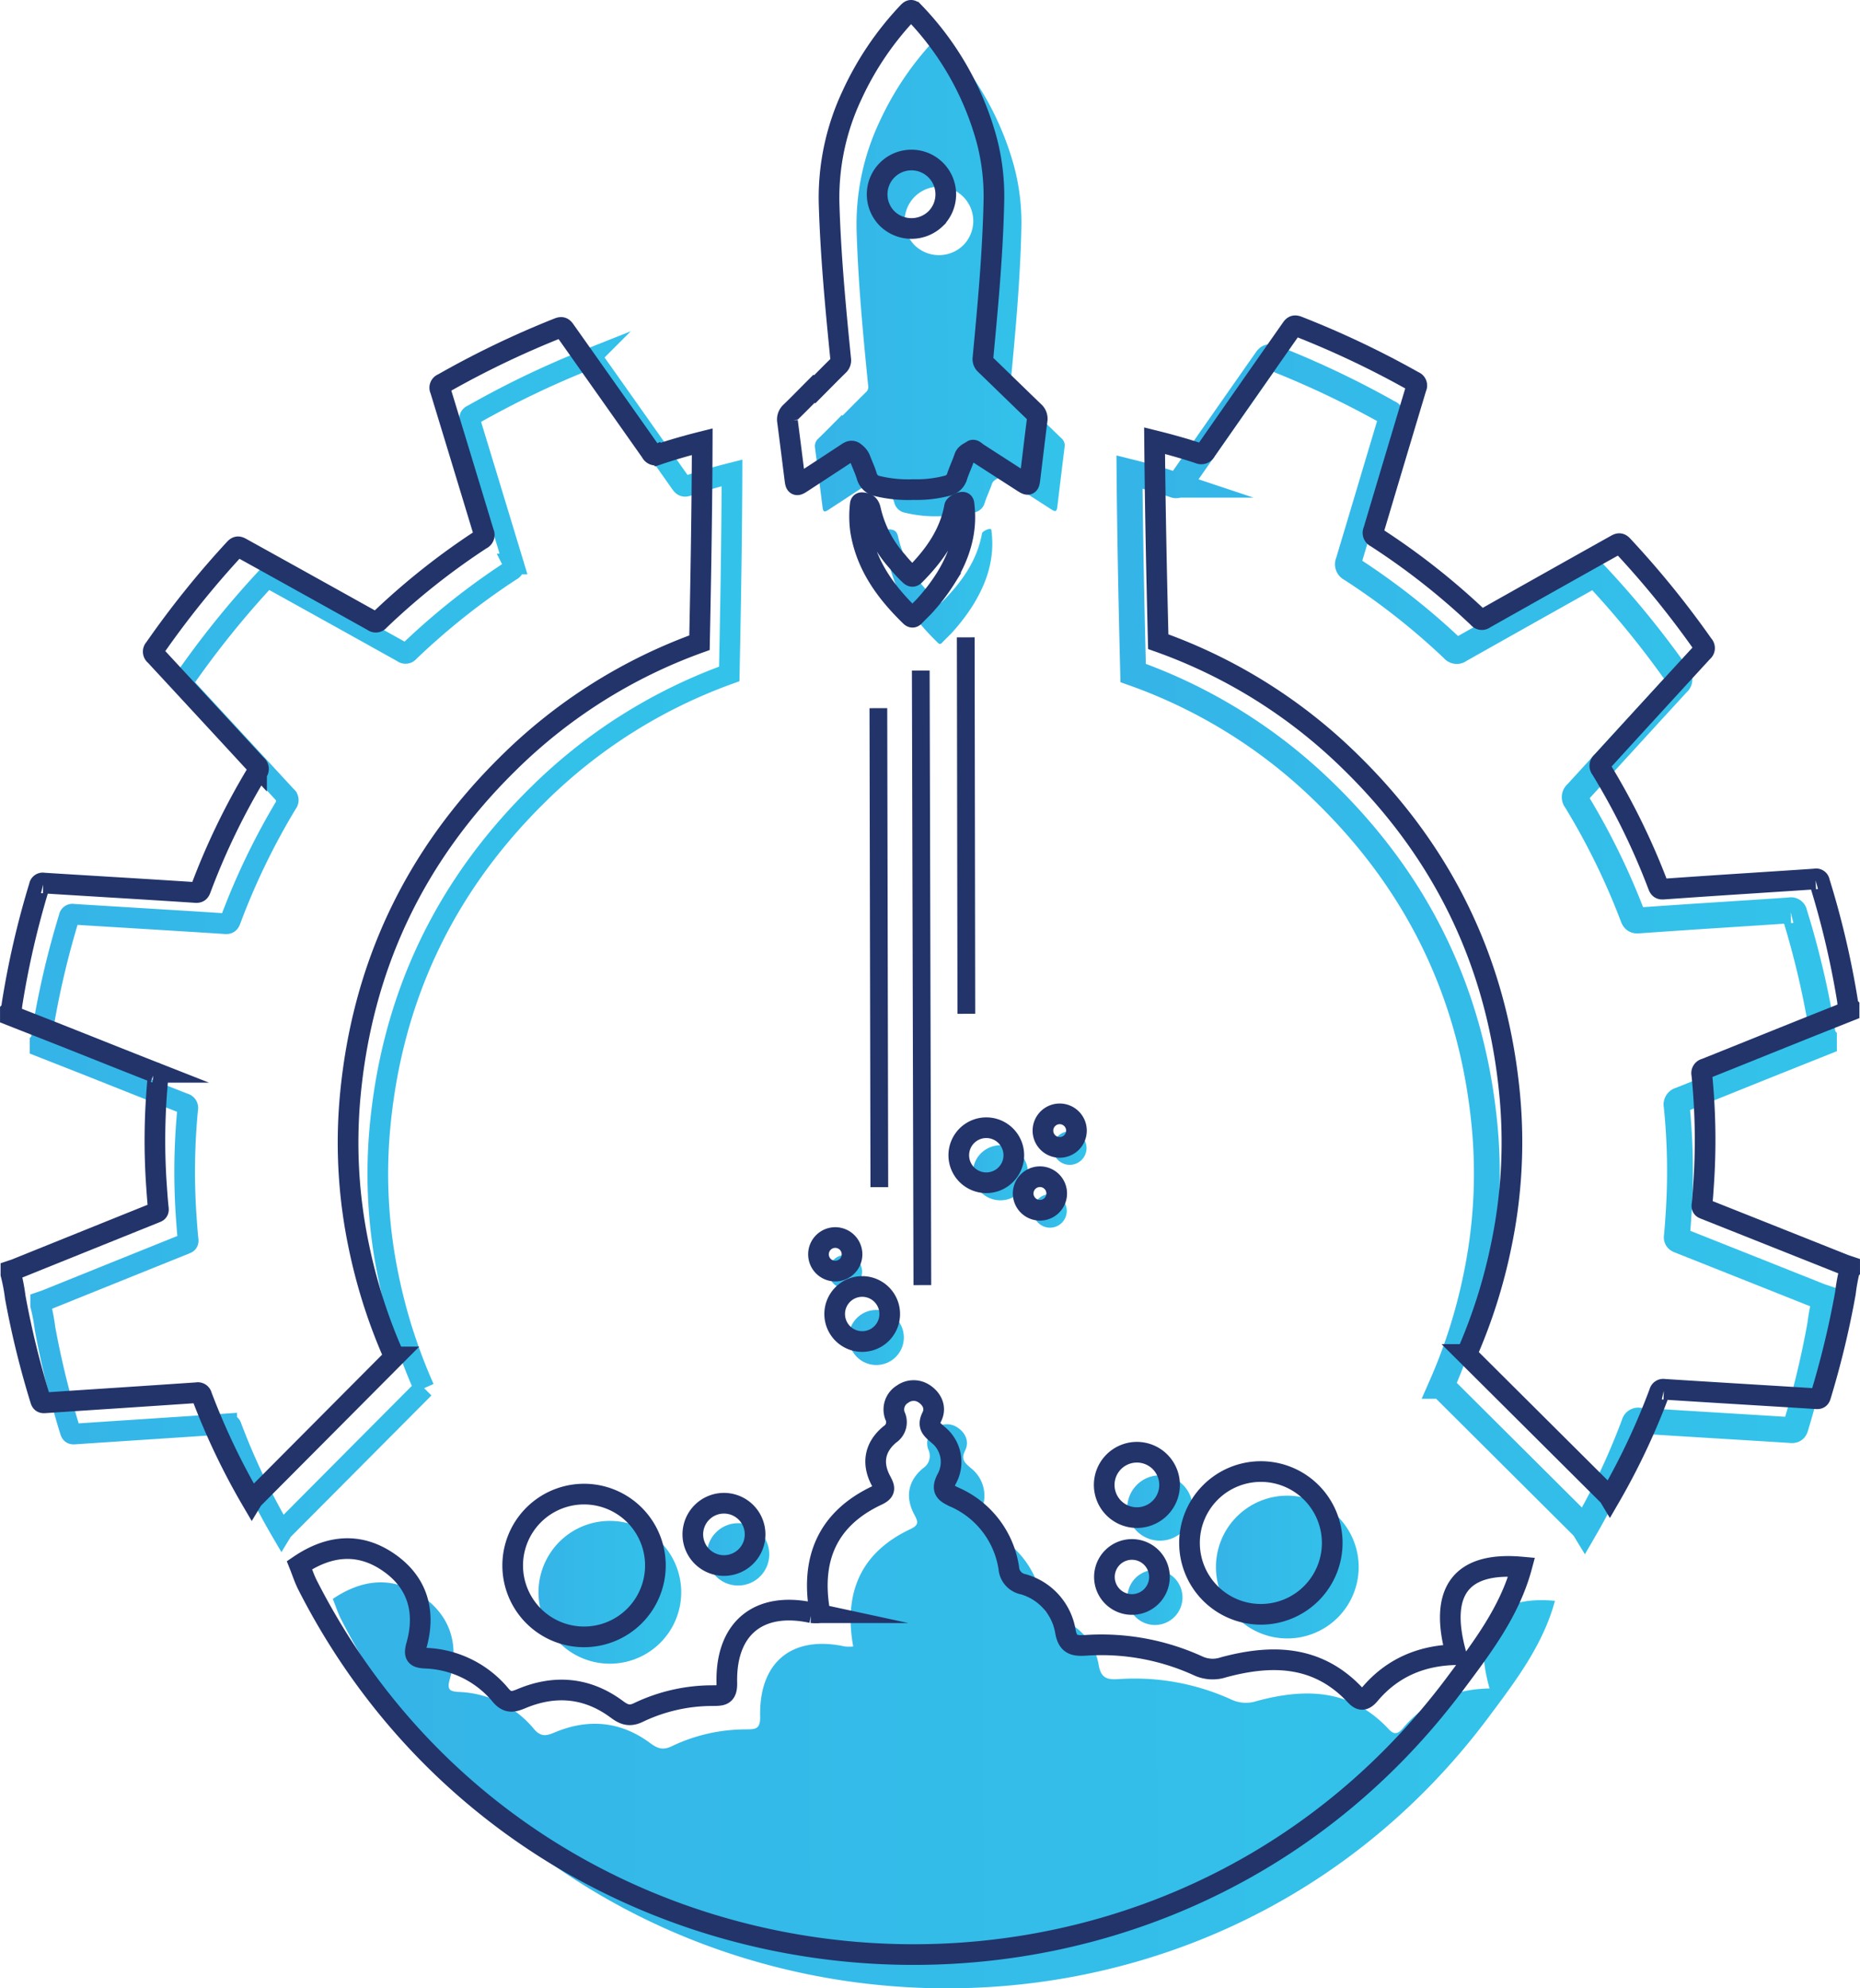 <svg id="Layer_1" data-name="Layer 1" xmlns="http://www.w3.org/2000/svg" xmlns:xlink="http://www.w3.org/1999/xlink" viewBox="0 0 360.121 384.82"><defs><style>.cls-1,.cls-16,.cls-2{fill:none;stroke-miterlimit:10;}.cls-1,.cls-16{stroke-width:4px;}.cls-1,.cls-10,.cls-11,.cls-12,.cls-13,.cls-14,.cls-15,.cls-2,.cls-3,.cls-4,.cls-5,.cls-6,.cls-7,.cls-8,.cls-9{fill-rule:evenodd;}.cls-1{stroke:url(#linear-gradient);}.cls-2{stroke-width:5px;stroke:url(#linear-gradient-2);}.cls-3{fill:url(#linear-gradient-3);}.cls-4{fill:url(#linear-gradient-4);}.cls-5{fill:url(#linear-gradient-5);}.cls-6{fill:url(#linear-gradient-6);}.cls-7{fill:url(#linear-gradient-7);}.cls-8{fill:url(#linear-gradient-8);}.cls-9{fill:url(#linear-gradient-9);}.cls-10{fill:url(#linear-gradient-10);}.cls-11{fill:url(#linear-gradient-11);}.cls-12{fill:url(#linear-gradient-12);}.cls-13{fill:url(#linear-gradient-13);}.cls-14{fill:url(#linear-gradient-14);}.cls-15{fill:url(#linear-gradient-15);}.cls-16{stroke:#22346a;}.cls-17{fill:#22346a;}</style><linearGradient id="linear-gradient" x1="76.009" y1="221.554" x2="214.238" y2="221.554" gradientTransform="translate(-1.832 5.733) rotate(-0.132)" gradientUnits="userSpaceOnUse"><stop offset="0.005" stop-color="#35b4e7"/><stop offset="0.211" stop-color="#34b8e8"/><stop offset="0.995" stop-color="#33c3ea"/></linearGradient><linearGradient id="linear-gradient-2" x1="286.667" y1="221.785" x2="425.894" y2="221.785" xlink:href="#linear-gradient"/><linearGradient id="linear-gradient-3" x1="134.439" y1="368.097" x2="371.056" y2="368.097" xlink:href="#linear-gradient"/><linearGradient id="linear-gradient-4" x1="174.26" y1="345.881" x2="201.894" y2="345.881" xlink:href="#linear-gradient"/><linearGradient id="linear-gradient-5" x1="206.891" y1="338.596" x2="218.95" y2="338.596" xlink:href="#linear-gradient"/><linearGradient id="linear-gradient-6" x1="288.29" y1="347.123" x2="298.943" y2="347.123" xlink:href="#linear-gradient"/><linearGradient id="linear-gradient-7" x1="305.436" y1="341.297" x2="333.069" y2="341.297" xlink:href="#linear-gradient"/><linearGradient id="linear-gradient-8" x1="288.291" y1="329.812" x2="300.942" y2="329.812" xlink:href="#linear-gradient"/><linearGradient id="linear-gradient-9" x1="228.294" y1="91.396" x2="276.657" y2="91.396" xlink:href="#linear-gradient"/><linearGradient id="linear-gradient-10" x1="242.221" y1="151.364" x2="262.592" y2="151.364" xlink:href="#linear-gradient"/><linearGradient id="linear-gradient-11" x1="258.551" y1="264.862" x2="269.205" y2="264.862" xlink:href="#linear-gradient"/><linearGradient id="linear-gradient-12" x1="274.076" y1="260.112" x2="280.565" y2="260.112" xlink:href="#linear-gradient"/><linearGradient id="linear-gradient-13" x1="270.222" y1="272.265" x2="276.711" y2="272.265" xlink:href="#linear-gradient"/><linearGradient id="linear-gradient-14" x1="230.568" y1="283.947" x2="237.056" y2="283.947" xlink:href="#linear-gradient"/><linearGradient id="linear-gradient-15" x1="234.457" y1="296.683" x2="245.109" y2="296.683" xlink:href="#linear-gradient"/></defs><title>logo-color</title><path class="cls-1" d="M173.107,196.825a101.384,101.384,0,0,1,37.051-23.38c.266-12.969.484-25.938.529-38.909-2.888.732-5.756,1.541-8.578,2.494-.68.231-.962.056-1.338-.478q-8.325-11.814-16.674-23.606c-.368-.523-.622-.647-1.262-.394a178.66,178.66,0,0,0-22.413,10.765.82.82,0,0,0-.454,1.169q4.222,13.833,8.417,27.68a.931.931,0,0,1-.46,1.272,135.511,135.511,0,0,0-19.771,15.694.842.842,0,0,1-1.211.146q-12.753-7.113-25.523-14.185c-.5-.275-.8-.33-1.25.159a178.357,178.357,0,0,0-15.513,19.295.865.865,0,0,0,.1,1.324q9.832,10.609,19.643,21.249a.92.92,0,0,1,.153,1.34,134.818,134.818,0,0,0-10.972,22.669c-.184.492-.394.693-.952.654-5.684-.373-11.367-.717-17.057-1.063-4.134-.258-8.273-.5-12.409-.768a.661.661,0,0,0-.819.569,167.183,167.183,0,0,0-5.306,23.012c-.06.39.008.84-.309,1.175l0,.844c3.553,1.4,7.11,2.787,10.658,4.194,5.749,2.279,11.489,4.575,17.241,6.836a.874.874,0,0,1,.674,1.083,126.221,126.221,0,0,0-.288,20.777c.112,1.519.207,3.037.377,4.545.063.56-.25.643-.625.8q-13.452,5.413-26.9,10.836c-.335.137-.686.239-1.027.356v.678a36.227,36.227,0,0,1,.838,4.443,173.2,173.2,0,0,0,4.89,19.9c.152.493.365.582.829.548,5.093-.348,10.186-.675,15.278-1.012,4.728-.312,9.455-.619,14.179-.947a.769.769,0,0,1,.925.58,133.777,133.777,0,0,0,9.708,20.339,2.834,2.834,0,0,1,.408-.523l27.185-27.311a103.982,103.982,0,0,1-6.836-21.212,97.736,97.736,0,0,1-1.772-28.6Q145.788,223.708,173.107,196.825Z" transform="translate(-68.964 -43.011)"/><path class="cls-2" d="M325.517,196.477a101.4,101.4,0,0,0-37.158-23.212c-.326-12.966-.6-25.933-.709-38.9,2.893.717,5.764,1.514,8.59,2.455a.973.973,0,0,0,1.337-.483q8.269-11.852,16.567-23.685c.366-.523.62-.648,1.259-.4a178.525,178.525,0,0,1,22.463,10.663.82.82,0,0,1,.456,1.167c-2.771,9.234-5.514,18.48-8.292,27.72a.939.939,0,0,0,.467,1.27,135.234,135.234,0,0,1,19.847,15.6.84.84,0,0,0,1.211.139q12.72-7.17,25.459-14.3c.493-.278.792-.335,1.25.154a178.4,178.4,0,0,1,15.6,19.223.861.861,0,0,1-.1,1.321q-9.784,10.659-19.544,21.341a.925.925,0,0,0-.15,1.342,135.207,135.207,0,0,1,11.078,22.617c.187.494.4.691.953.651q8.528-.6,17.051-1.144c4.137-.274,8.274-.532,12.409-.822a.657.657,0,0,1,.819.564,167.015,167.015,0,0,1,5.413,22.988c.064.393-.006.84.313,1.173v.847q-5.32,2.12-10.64,4.243c-5.736,2.3-11.465,4.623-17.209,6.91a.875.875,0,0,0-.668,1.088,125.546,125.546,0,0,1,.382,20.775c-.1,1.518-.191,3.04-.353,4.55-.062.558.25.64.628.789q13.473,5.352,26.944,10.714c.336.136.686.235,1.031.351l0,.678a35.515,35.515,0,0,0-.821,4.448,173.422,173.422,0,0,1-4.8,19.923c-.149.493-.365.585-.828.554-5.092-.325-10.189-.629-15.283-.943q-7.089-.432-14.185-.88a.762.762,0,0,0-.919.582,133.5,133.5,0,0,1-9.616,20.384,2.755,2.755,0,0,0-.412-.523l-27.308-27.185A103.815,103.815,0,0,0,354.8,289.98a97.727,97.727,0,0,0,1.643-28.61Q352.962,223.237,325.517,196.477Z" transform="translate(-68.964 -43.011)"/><path class="cls-3" d="M133.4,352.459c5.675-3.831,11.579-4.5,17.331-.489,5.595,3.9,7.139,9.541,5.328,15.989-.567,2.022-.133,2.415,1.79,2.513a19.757,19.757,0,0,1,14.5,7.168c1.325,1.555,2.369,1.353,4.042.649,6.492-2.718,12.753-2.159,18.462,2.084,1.433,1.066,2.5,1.428,4.23.575a33.221,33.221,0,0,1,14.277-3.236c1.708-.03,2.839.1,2.78-2.463-.247-10.6,6.2-15.8,16.419-13.577a9.311,9.311,0,0,0,1.6,0c-1.872-10.355,1.419-18.187,11.081-22.725,1.713-.8,1.468-1.461.735-2.832-1.8-3.373-1.212-6.533,1.726-8.965a2.825,2.825,0,0,0,.988-3.618,3.459,3.459,0,0,1,1.474-4.173,3.644,3.644,0,0,1,4.063-.151c1.638,1.013,2.478,2.781,1.607,4.517-.908,1.819,0,2.446,1.14,3.448a6.75,6.75,0,0,1,1.715,8.628c-1.062,2.115-.225,2.663,1.45,3.456a17.893,17.893,0,0,1,10.591,13.744,3.455,3.455,0,0,0,2.81,3.16,11.431,11.431,0,0,1,8.15,9.118c.452,2.536,1.624,2.849,3.893,2.7a45.172,45.172,0,0,1,21.8,3.967,6.679,6.679,0,0,0,4.926.278c9.058-2.438,17.789-2.425,25,4.9,1.032,1.045,1.763,2.171,3.3.343,4.329-5.145,10.04-7.563,16.754-7.674-3.455-12.265.9-18.025,12.662-16.962-2.327,8.612-7.669,15.584-12.84,22.508C299.208,452.977,179.017,442.692,135,356.4,134.36,355.141,133.934,353.777,133.4,352.459Z" transform="translate(-68.964 -43.011)"/><path class="cls-4" d="M200.857,351.151a13.817,13.817,0,1,1-13.847-13.787A13.815,13.815,0,0,1,200.857,351.151Z" transform="translate(-68.964 -43.011)"/><path class="cls-5" d="M217.9,343.827a6.03,6.03,0,1,1-6.046-6.017A6.028,6.028,0,0,1,217.9,343.827Z" transform="translate(-68.964 -43.011)"/><path class="cls-6" d="M297.909,352.169a5.327,5.327,0,1,1-5.338-5.315A5.325,5.325,0,0,1,297.909,352.169Z" transform="translate(-68.964 -43.011)"/><path class="cls-7" d="M332.022,346.264a13.817,13.817,0,1,1-13.847-13.784A13.816,13.816,0,0,1,332.022,346.264Z" transform="translate(-68.964 -43.011)"/><path class="cls-8" d="M299.868,334.851a6.326,6.326,0,1,1-6.342-6.309A6.327,6.327,0,0,1,299.868,334.851Z" transform="translate(-68.964 -43.011)"/><path class="cls-9" d="M232.082,123.461c1.509-1.516,3.008-3.048,4.541-4.541a1.331,1.331,0,0,0,.435-1.228c-1-9.969-1.941-19.94-2.243-29.959A46.5,46.5,0,0,1,239.238,66.6a59.082,59.082,0,0,1,10.87-16.064c.438-.465.673-.5,1.129-.013a57.277,57.277,0,0,1,14.017,24.5,42.417,42.417,0,0,1,1.463,12.05c-.219,10.161-1.16,20.276-2.115,30.387a1.39,1.39,0,0,0,.476,1.283c3.145,3.024,6.26,6.08,9.407,9.1a1.818,1.818,0,0,1,.6,1.683c-.481,3.81-.929,7.623-1.393,11.439-.135,1.1-.315,1.187-1.273.572q-4.421-2.841-8.842-5.7c-.332-.216-.756-.709-1.027-.511-.543.4-1.288.581-1.551,1.379-.416,1.248-1.008,2.431-1.4,3.683a2.564,2.564,0,0,1-1.938,1.79,23.058,23.058,0,0,1-6.523.736,24.849,24.849,0,0,1-6.94-.671,2.634,2.634,0,0,1-2.063-1.872c-.351-1.178-.894-2.295-1.326-3.45a2.929,2.929,0,0,0-.9-1.1c-.656-.616-1.119-.323-1.692.055q-4.393,2.9-8.8,5.764c-.866.564-1.075.481-1.2-.506-.481-3.809-.949-7.623-1.451-11.431a1.945,1.945,0,0,1,.65-1.825c1.542-1.487,3.032-3.025,4.544-4.541C232.005,123.383,232.042,123.422,232.082,123.461Zm23.365-32.968a6.644,6.644,0,1,0-9.409-.03A6.732,6.732,0,0,0,255.447,90.493Z" transform="translate(-68.964 -43.011)"/><path class="cls-10" d="M253.079,165.671c-.67.67-1.2,1.187-1.712,1.724-.279.3-.5.327-.813.024-4.748-4.616-8.55-9.784-9.648-16.526a20.327,20.327,0,0,1-.066-5.009c.034-.429.169-.45.562-.4.9.119,1.268.521,1.456,1.472a22.242,22.242,0,0,0,5.1,9.813,28.492,28.492,0,0,0,2.455,2.663c.373.351.61.42,1,.024,3.708-3.744,6.72-7.886,7.683-13.222.074-.4,1.463-1.057,1.725-.8.122.127.11.4.134.612.588,5.054-.879,9.593-3.462,13.85A37.957,37.957,0,0,1,253.079,165.671Z" transform="translate(-68.964 -43.011)"/><path class="cls-11" d="M267.981,269.98a5.327,5.327,0,1,1-5.337-5.317A5.321,5.321,0,0,1,267.981,269.98Z" transform="translate(-68.964 -43.011)"/><path class="cls-12" d="M279.331,265.2a3.245,3.245,0,1,1-3.252-3.239A3.246,3.246,0,0,1,279.331,265.2Z" transform="translate(-68.964 -43.011)"/><path class="cls-13" d="M275.505,277.361a3.245,3.245,0,1,1-3.252-3.237A3.247,3.247,0,0,1,275.505,277.361Z" transform="translate(-68.964 -43.011)"/><path class="cls-14" d="M235.877,289.134a3.244,3.244,0,1,1-3.251-3.236A3.246,3.246,0,0,1,235.877,289.134Z" transform="translate(-68.964 -43.011)"/><path class="cls-15" d="M243.959,301.854a5.326,5.326,0,1,1-5.336-5.314A5.324,5.324,0,0,1,243.959,301.854Z" transform="translate(-68.964 -43.011)"/><path class="cls-16" d="M167.341,190.783A101.357,101.357,0,0,1,204.393,167.4c.267-12.967.487-25.937.531-38.906-2.889.725-5.757,1.54-8.579,2.493a.976.976,0,0,1-1.338-.478Q186.685,118.7,178.332,106.9c-.369-.519-.622-.646-1.262-.393a177.8,177.8,0,0,0-22.41,10.764.821.821,0,0,0-.455,1.168q4.224,13.839,8.418,27.681a.929.929,0,0,1-.461,1.271,135.821,135.821,0,0,0-19.771,15.7.843.843,0,0,1-1.211.143q-12.752-7.112-25.524-14.183c-.5-.276-.794-.333-1.25.157a178.283,178.283,0,0,0-15.513,19.3.867.867,0,0,0,.1,1.325q9.834,10.61,19.642,21.247a.93.93,0,0,1,.156,1.346,135.131,135.131,0,0,0-10.977,22.663c-.182.5-.392.695-.949.658q-8.525-.558-17.056-1.067c-4.135-.258-8.275-.5-12.411-.765a.661.661,0,0,0-.821.568,167.487,167.487,0,0,0-5.3,23.009c-.061.393.008.843-.308,1.18l0,.844c3.555,1.4,7.112,2.785,10.66,4.192,5.748,2.277,11.487,4.575,17.241,6.836a.867.867,0,0,1,.672,1.081,125.923,125.923,0,0,0-.286,20.779c.109,1.517.206,3.036.374,4.547.064.564-.249.647-.624.794q-13.449,5.412-26.9,10.838c-.336.134-.683.238-1.027.354l0,.677a36.592,36.592,0,0,1,.838,4.442,172.79,172.79,0,0,0,4.891,19.906c.15.492.367.584.83.549,5.092-.349,10.186-.677,15.278-1.012q7.091-.468,14.179-.949a.763.763,0,0,1,.922.58,133.735,133.735,0,0,0,9.71,20.343,2.947,2.947,0,0,1,.409-.53l27.185-27.308a104.357,104.357,0,0,1-6.839-21.214,97.819,97.819,0,0,1-1.772-28.6Q140.022,217.664,167.341,190.783Z" transform="translate(-68.964 -43.011)"/><path class="cls-16" d="M330.373,190.409A101.339,101.339,0,0,0,293.217,167.2c-.326-12.965-.6-25.934-.71-38.9,2.894.716,5.768,1.516,8.594,2.456a.976.976,0,0,0,1.336-.485Q310.7,118.414,319,106.581c.367-.522.615-.648,1.258-.4a178.091,178.091,0,0,1,22.462,10.661.821.821,0,0,1,.459,1.165q-4.162,13.857-8.291,27.72a.932.932,0,0,0,.464,1.27A135.861,135.861,0,0,1,355.2,162.6a.844.844,0,0,0,1.211.138q12.719-7.172,25.459-14.3c.5-.276.793-.335,1.251.153a178.4,178.4,0,0,1,15.6,19.224.869.869,0,0,1-.09,1.326q-9.789,10.655-19.544,21.336a.921.921,0,0,0-.154,1.344,135.17,135.17,0,0,1,11.081,22.616c.186.493.394.692.953.652q8.523-.6,17.05-1.146c4.131-.274,8.271-.534,12.406-.82a.655.655,0,0,1,.822.565,167.575,167.575,0,0,1,5.414,22.986c.062.39-.009.842.31,1.177v.844c-3.546,1.414-7.094,2.819-10.639,4.241-5.737,2.3-11.467,4.626-17.21,6.913a.874.874,0,0,0-.668,1.083,125.607,125.607,0,0,1,.384,20.779c-.1,1.517-.192,3.035-.354,4.55-.064.562.249.641.628.788q13.473,5.353,26.943,10.717c.338.13.685.235,1.029.351l0,.676a35.338,35.338,0,0,0-.815,4.445,173.842,173.842,0,0,1-4.8,19.929c-.151.492-.365.584-.827.552-5.094-.326-10.192-.629-15.285-.943q-7.092-.432-14.184-.883a.758.758,0,0,0-.917.584,133.744,133.744,0,0,1-9.621,20.386,2.735,2.735,0,0,0-.41-.528l-27.311-27.183a103.893,103.893,0,0,0,6.741-21.245A97.565,97.565,0,0,0,361.3,255.3Q357.821,217.169,330.373,190.409Z" transform="translate(-68.964 -43.011)"/><path class="cls-16" d="M126.948,345.929c5.672-3.834,11.578-4.506,17.331-.492,5.593,3.9,7.138,9.539,5.326,15.988-.566,2.02-.131,2.412,1.788,2.509a19.779,19.779,0,0,1,14.507,7.171c1.323,1.554,2.368,1.352,4.042.648,6.491-2.716,12.753-2.161,18.461,2.087,1.431,1.063,2.5,1.423,4.23.572a33.189,33.189,0,0,1,14.273-3.232c1.711-.028,2.842.095,2.783-2.47-.25-10.593,6.2-15.786,16.419-13.578a8.456,8.456,0,0,0,1.6.01c-1.867-10.358,1.422-18.186,11.085-22.727,1.713-.8,1.466-1.458.732-2.833-1.8-3.37-1.212-6.53,1.728-8.961a2.823,2.823,0,0,0,.986-3.618,3.462,3.462,0,0,1,1.475-4.175,3.653,3.653,0,0,1,4.063-.147c1.64,1.011,2.479,2.777,1.609,4.517-.909,1.817,0,2.444,1.138,3.446a6.749,6.749,0,0,1,1.717,8.624c-1.064,2.122-.228,2.665,1.448,3.459a17.9,17.9,0,0,1,10.591,13.745,3.453,3.453,0,0,0,2.808,3.156,11.437,11.437,0,0,1,8.153,9.12c.451,2.535,1.625,2.849,3.893,2.7a45.082,45.082,0,0,1,21.8,3.969,6.676,6.676,0,0,0,4.93.276c9.055-2.439,17.787-2.421,25,4.893,1.031,1.05,1.762,2.174,3.293.349,4.332-5.146,10.041-7.564,16.754-7.679-3.454-12.264.906-18.023,12.664-16.962-2.327,8.618-7.669,15.589-12.838,22.509-57.973,77.64-178.169,67.355-222.184-18.939C127.9,348.6,127.474,347.241,126.948,345.929Z" transform="translate(-68.964 -43.011)"/><path class="cls-16" d="M195.858,345.961a13.815,13.815,0,1,1-13.845-13.784A13.813,13.813,0,0,1,195.858,345.961Z" transform="translate(-68.964 -43.011)"/><path class="cls-16" d="M215.162,339.963a6.029,6.029,0,1,1-6.042-6.019A6.03,6.03,0,0,1,215.162,339.963Z" transform="translate(-68.964 -43.011)"/><path class="cls-16" d="M295.41,330.382a6.328,6.328,0,1,1-6.341-6.309A6.327,6.327,0,0,1,295.41,330.382Z" transform="translate(-68.964 -43.011)"/><path class="cls-16" d="M293.449,348.2a5.327,5.327,0,1,1-5.337-5.312A5.326,5.326,0,0,1,293.449,348.2Z" transform="translate(-68.964 -43.011)"/><path class="cls-16" d="M326.9,341.592a13.816,13.816,0,1,1-13.851-13.781A13.817,13.817,0,0,1,326.9,341.592Z" transform="translate(-68.964 -43.011)"/><path class="cls-16" d="M226.758,118.3c1.513-1.518,3.008-3.05,4.54-4.545a1.333,1.333,0,0,0,.439-1.225c-1-9.971-1.942-19.94-2.246-29.962a46.5,46.5,0,0,1,4.423-21.131,59.133,59.133,0,0,1,10.868-16.065c.444-.463.674-.5,1.13-.013a57.255,57.255,0,0,1,14.019,24.5,42.471,42.471,0,0,1,1.463,12.052c-.217,10.162-1.163,20.275-2.116,30.383a1.4,1.4,0,0,0,.475,1.285c3.144,3.025,6.264,6.08,9.41,9.107a1.817,1.817,0,0,1,.6,1.679c-.482,3.811-.93,7.627-1.4,11.439-.133,1.1-.313,1.189-1.269.577q-4.423-2.845-8.844-5.7c-.331-.212-.755-.706-1.026-.509-.545.4-1.291.584-1.554,1.377-.414,1.246-1,2.436-1.4,3.688a2.575,2.575,0,0,1-1.939,1.791,23.281,23.281,0,0,1-6.522.735,25.227,25.227,0,0,1-6.939-.673,2.652,2.652,0,0,1-2.068-1.872c-.347-1.179-.89-2.294-1.319-3.451a2.971,2.971,0,0,0-.9-1.1c-.659-.616-1.12-.32-1.694.061-2.924,1.93-5.866,3.844-8.8,5.761-.864.564-1.072.479-1.2-.506-.484-3.809-.952-7.623-1.454-11.433a1.944,1.944,0,0,1,.651-1.823c1.541-1.489,3.033-3.024,4.544-4.541C226.681,118.225,226.718,118.263,226.758,118.3Zm23.366-32.969a6.644,6.644,0,1,0-9.407-.03A6.734,6.734,0,0,0,250.124,85.333Z" transform="translate(-68.964 -43.011)"/><path class="cls-16" d="M247.753,160.509c-.667.672-1.2,1.188-1.708,1.725-.282.295-.5.327-.813.023-4.751-4.617-8.55-9.783-9.649-16.526a20.148,20.148,0,0,1-.068-5.011c.036-.426.17-.451.562-.4.9.121,1.269.524,1.459,1.472a22.245,22.245,0,0,0,5.1,9.815,28.077,28.077,0,0,0,2.455,2.661c.37.35.612.423,1.008.025,3.706-3.747,6.717-7.887,7.679-13.221.076-.4,1.466-1.058,1.724-.8.123.124.112.4.137.613.589,5.05-.88,9.591-3.462,13.85A37.828,37.828,0,0,1,247.753,160.509Z" transform="translate(-68.964 -43.011)"/><rect class="cls-17" x="237.404" y="180.072" width="3.431" height="92.7" transform="translate(-69.412 -42.536) rotate(-0.114)"/><rect class="cls-17" x="245.675" y="172.793" width="3.432" height="118.936" transform="translate(-69.559 -42.376) rotate(-0.147)"/><rect class="cls-17" x="254.286" y="166.361" width="3.435" height="72.857" transform="translate(-69.282 -42.608) rotate(-0.09)"/><path class="cls-16" d="M265.251,266.58a5.327,5.327,0,1,1-5.342-5.314A5.329,5.329,0,0,1,265.251,266.58Z" transform="translate(-68.964 -43.011)"/><path class="cls-16" d="M277.381,261.823a3.245,3.245,0,1,1-3.255-3.238A3.248,3.248,0,0,1,277.381,261.823Z" transform="translate(-68.964 -43.011)"/><path class="cls-16" d="M273.556,273.985a3.246,3.246,0,1,1-3.255-3.237A3.244,3.244,0,0,1,273.556,273.985Z" transform="translate(-68.964 -43.011)"/><path class="cls-16" d="M233.928,285.759a3.247,3.247,0,1,1-3.253-3.237A3.248,3.248,0,0,1,233.928,285.759Z" transform="translate(-68.964 -43.011)"/><path class="cls-16" d="M241.226,297.307a5.328,5.328,0,1,1-5.338-5.314A5.326,5.326,0,0,1,241.226,297.307Z" transform="translate(-68.964 -43.011)"/></svg>